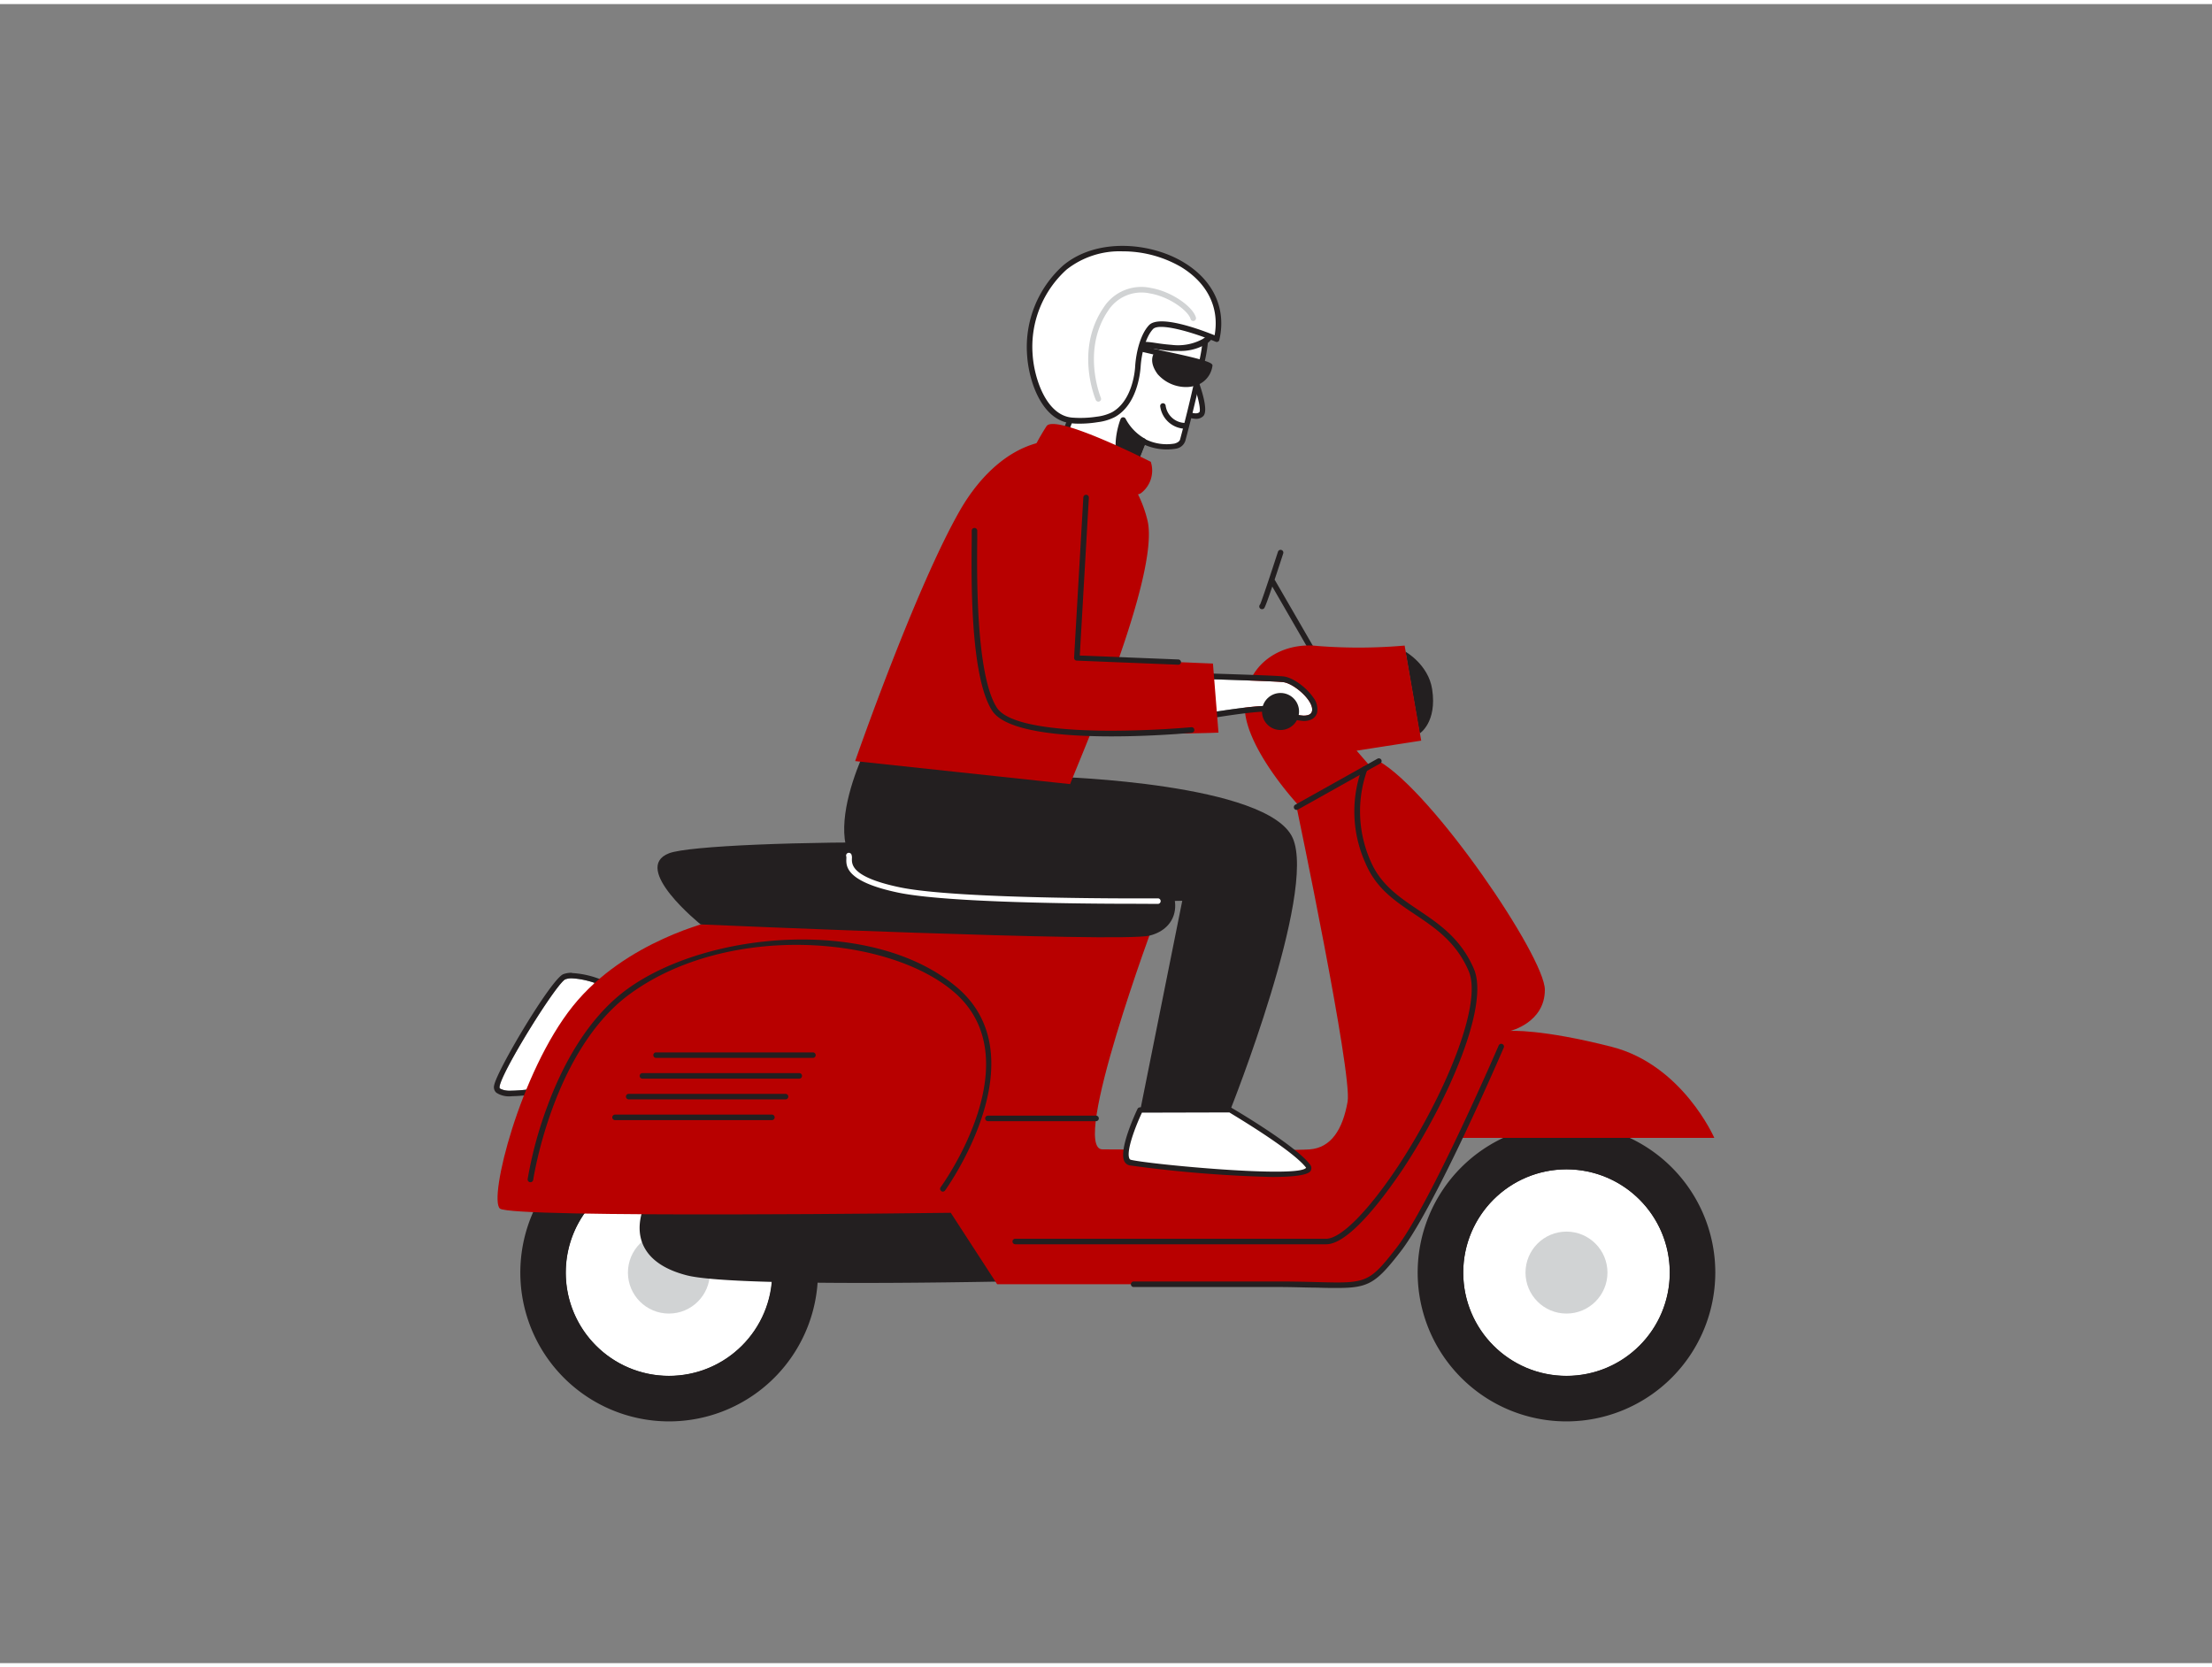 <svg xmlns="http://www.w3.org/2000/svg" viewBox="0 0 400 300" width="406" height="306" class="illustration styles_illustrationTablet__1DWOa"><rect x="0" y="0" width="400" height="300" fill="#808080" stroke="none"/><g id="_222_motorcycle_flatline" data-name="#222_motorcycle_flatline"><path d="M215.85,67.3s2.32,5.92,1.38,6.85-3.14-.3-3.14-.3" fill="#fff"></path><path d="M216.24,75a5.62,5.62,0,0,1-2.39-.7.5.5,0,0,1-.2-.68.5.5,0,0,1,.68-.19c.61.33,2,.87,2.55.37.35-.43-.35-3.38-1.49-6.3a.5.5,0,0,1,.93-.37c.73,1.87,2.33,6.34,1.26,7.38A1.8,1.8,0,0,1,216.24,75Z" fill="#231f20"></path><path d="M216.93,55.86c2.29,3.43.31,9-.52,12.76q-1.16,5.16-2.53,10.26c-.58,2.16-6.24,1-7.1.13l-5,12.66a35.59,35.59,0,0,1-6.62-4.15c-4.11-3.08-3.5-6.65-3.5-6.65,1.74-6.9,5.72-14.3,8.62-20.83a10.86,10.86,0,0,1,2.52-3.85,10.53,10.53,0,0,1,3.36-1.82c2.78-1,6-1.78,8.63-.39A5.67,5.67,0,0,1,216.93,55.86Z" fill="#fff"></path><path d="M201.78,92.17a.63.63,0,0,1-.19,0,36.79,36.79,0,0,1-6.73-4.22c-4.3-3.23-3.72-7-3.7-7.13,1.33-5.24,3.86-10.64,6.32-15.86.81-1.74,1.61-3.44,2.34-5.09a11.22,11.22,0,0,1,2.65-4A11.24,11.24,0,0,1,206,53.9c2.43-.92,6-2,9-.37a6.29,6.29,0,0,1,2.33,2h0c2.05,3.08.91,7.63,0,11.28-.17.66-.33,1.28-.45,1.86-.77,3.43-1.62,6.9-2.53,10.29a2.11,2.11,0,0,1-1.67,1.43,10,10,0,0,1-5.68-.69l-4.77,12.11a.57.57,0,0,1-.27.28A.69.69,0,0,1,201.78,92.17Zm9.7-38.46a14.77,14.77,0,0,0-5.15,1.13,10.64,10.64,0,0,0-3.2,1.72,10.18,10.18,0,0,0-2.39,3.69c-.74,1.65-1.54,3.36-2.36,5.1C196,70.53,193.44,75.89,192.14,81c0,.09-.47,3.27,3.32,6.12a40.41,40.41,0,0,0,6,3.87l4.8-12.16a.49.49,0,0,1,.37-.31.51.51,0,0,1,.45.14,8.58,8.58,0,0,0,5.31.81q.83-.23,1-.72c.91-3.38,1.76-6.83,2.52-10.24.13-.59.29-1.23.46-1.89.86-3.47,1.94-7.78.14-10.48h0a5.23,5.23,0,0,0-2-1.72A6.51,6.51,0,0,0,211.48,53.71Z" fill="#231f20"></path><path d="M214.35,76.29a4.14,4.14,0,0,1-4-3.56" fill="#fff"></path><path d="M214.34,76.79a4.67,4.67,0,0,1-4.53-4,.5.5,0,0,1,.38-.6.49.49,0,0,1,.59.38,3.62,3.62,0,0,0,3.55,3.17.5.5,0,0,1,0,1Z" fill="#231f20"></path><path d="M206.78,79a9.44,9.44,0,0,1-3.68-3.84s-2.7,7,1.47,9.43Z" fill="#231f20"></path><path d="M204.57,85.1a.45.45,0,0,1-.25-.07c-4.48-2.66-1.8-9.74-1.68-10a.5.5,0,0,1,.93,0A8.89,8.89,0,0,0,207,78.57a.5.5,0,0,1,.22.62L205,84.78a.49.49,0,0,1-.31.29A.41.41,0,0,1,204.57,85.1Zm-1.34-8.65c-.5,1.84-1.13,5.54,1.11,7.38l1.82-4.61A10.74,10.74,0,0,1,203.23,76.45Z" fill="#231f20"></path><path d="M218.74,65.45c.1-.47-9.36-2.43-9.36-2.43s-1.43,1.17.37,3.6S217.75,70.25,218.74,65.45Z" fill="#231f20"></path><path d="M214.58,69.25a6.85,6.85,0,0,1-5.24-2.33c-2.05-2.78-.3-4.27-.28-4.28a.5.5,0,0,1,.42-.11c10,2.06,9.87,2.47,9.75,3h0a4.32,4.32,0,0,1-3.42,3.56A5.46,5.46,0,0,1,214.58,69.25Zm-5-5.68c-.22.34-.54,1.23.59,2.76a5.92,5.92,0,0,0,5.45,1.81,3.29,3.29,0,0,0,2.58-2.47C217.15,65.26,213.23,64.34,209.56,63.57Zm9.18,1.88h0Zm-.49-.1Z" fill="#231f20"></path><line x1="209.38" y1="63.02" x2="205.9" y2="62.21" fill="#231f20"></line><path d="M209.38,63.52h-.11l-3.48-.81a.5.5,0,1,1,.23-1l3.47.81a.5.5,0,0,1-.11,1Z" fill="#231f20"></path><path d="M217.66,61.13a3.5,3.5,0,0,0,1.62-1.92,3.63,3.63,0,0,0-.41-2.57c-1.65-3.26-5.7-4.77-9.32-4.31a9.28,9.28,0,0,0-4.48,1.73c-1.76,1.35-4.09,5.55-1.33,7.12a7.46,7.46,0,0,0,3.22.44c1.64.1,3.26.43,4.9.55A9.68,9.68,0,0,0,217.66,61.13Z" fill="#fff"></path><path d="M213.17,62.72c-.47,0-.92,0-1.35,0-.81-.06-1.62-.17-2.4-.27s-1.66-.23-2.49-.28l-.73,0a5.63,5.63,0,0,1-2.71-.48A2.91,2.91,0,0,1,202,59.2c-.14-2.1,1.53-4.57,2.8-5.53a9.7,9.7,0,0,1,4.72-1.84c4.14-.52,8.19,1.36,9.82,4.58a4.07,4.07,0,0,1,.45,2.93,4,4,0,0,1-1.84,2.22h0A9,9,0,0,1,213.17,62.72Zm-2.28-10a11.13,11.13,0,0,0-1.28.08,8.81,8.81,0,0,0-4.24,1.64c-1.08.83-2.51,3-2.4,4.67a1.88,1.88,0,0,0,1,1.62,4.88,4.88,0,0,0,2.22.35c.27,0,.53,0,.78,0,.86,0,1.73.16,2.56.28s1.56.2,2.34.26a9.3,9.3,0,0,0,5.51-1,3,3,0,0,0,1.4-1.63,3.13,3.13,0,0,0-.38-2.2A8.34,8.34,0,0,0,210.89,52.74Zm6.77,8.39h0Z" fill="#231f20"></path><path d="M201.27,74.31l.2-.11c3-1.75,4.1-5.77,4.31-8.72.14-2.07.81-5.37,2.35-7,1.89-2,11.88,2.16,11.88,2.16,3.25-14.23-17.9-21-27.45-13a19.18,19.18,0,0,0-6.33,15.76c.27,4.33,2.5,11.52,7.66,11.9a20.54,20.54,0,0,0,4.57-.18A8.77,8.77,0,0,0,201.27,74.31Z" fill="#fff"></path><path d="M195.38,75.87c-.51,0-1,0-1.52-.06-5.43-.39-7.84-7.6-8.13-12.36a19.81,19.81,0,0,1,6.5-16.17c6-5.05,15.8-4.25,21.85-.56,5.37,3.26,7.71,8.37,6.42,14a.48.48,0,0,1-.26.33.48.48,0,0,1-.42,0c-4-1.68-10.19-3.5-11.32-2.28-1.32,1.41-2.07,4.39-2.23,6.71-.1,1.58-.75,6.9-4.54,9.12l-.22.12a9.23,9.23,0,0,1-3,.88A20.82,20.82,0,0,1,195.38,75.87ZM203,44.71A15.49,15.49,0,0,0,192.88,48a18.79,18.79,0,0,0-6.15,15.35c.26,4.24,2.45,11.08,7.2,11.43a19.57,19.57,0,0,0,4.46-.18,8.34,8.34,0,0,0,2.65-.77h0l.18-.1c3.37-2,4-6.87,4.06-8.33.16-2.32.9-5.63,2.48-7.32,1.86-2,9.33.78,11.88,1.81.9-5-1.29-9.44-6.08-12.36A21,21,0,0,0,203,44.71Z" fill="#231f20"></path><path d="M198.61,71.89a.51.51,0,0,1-.46-.31c-.16-.37-3.75-9.11,1.4-16.69a8.1,8.1,0,0,1,8.56-3.56c3.9.67,7.65,3.47,8.15,5.35a.5.5,0,0,1-.36.61.5.5,0,0,1-.61-.35c-.37-1.39-3.69-4-7.35-4.62a7.17,7.17,0,0,0-7.56,3.13c-4.85,7.13-1.34,15.66-1.31,15.74a.5.5,0,0,1-.26.66A.71.71,0,0,1,198.61,71.89Z" fill="#d1d3d4"></path><path d="M237.94,118.45a.51.51,0,0,1-.44-.25l-7.73-13.39a.5.5,0,1,1,.86-.5l7.74,13.39a.49.49,0,0,1-.18.68A.47.47,0,0,1,237.94,118.45Z" fill="#231f20"></path><path d="M228.22,109.42a.54.54,0,0,1-.36-.14.51.51,0,0,1,0-.71c.24-.42,2.11-6.07,3.23-9.52a.5.5,0,1,1,.95.31c-3.09,9.53-3.36,9.81-3.47,9.92A.52.52,0,0,1,228.22,109.42Z" fill="#231f20"></path><path d="M254.15,117.1s4.15,2.32,4.83,6.8c.92,6-2.27,8-2.27,8Z" fill="#231f20"></path><path d="M107.55,177s-3.69-1.3-5.32-.65S89.35,195.2,90.4,196.09s6.32,0,6.32,0Z" fill="#fff"></path><path d="M103.41,176.17a15.43,15.43,0,0,1,4.14.83L96.72,196.09a30.3,30.3,0,0,1-4.22.4,3.69,3.69,0,0,1-2.1-.4c-1.05-.89,10.19-19.09,11.83-19.74a3.22,3.22,0,0,1,1.18-.18m0-1a4.16,4.16,0,0,0-1.55.25c-2.18.86-12,17.37-12.5,20.1a1.33,1.33,0,0,0,.39,1.33,4.19,4.19,0,0,0,2.75.64,32.36,32.36,0,0,0,4.39-.41l.47-.08.23-.42,10.83-19.09.59-1-1.13-.4a16.58,16.58,0,0,0-4.47-.88Z" fill="#231f20"></path><circle cx="120.96" cy="229.38" r="26.41" fill="#231f20"></circle><path d="M121,256.29a26.91,26.91,0,1,1,26.91-26.91A26.94,26.94,0,0,1,121,256.29Zm0-52.82a25.91,25.91,0,1,0,25.91,25.91A25.94,25.94,0,0,0,121,203.47Z" fill="#231f20"></path><circle cx="120.96" cy="229.38" r="18.67" fill="#fff"></circle><path d="M121,210.71a18.68,18.68,0,1,1-18.68,18.67A18.67,18.67,0,0,1,121,210.71m0-1a19.68,19.68,0,1,0,19.67,19.67A19.7,19.7,0,0,0,121,209.71Z" fill="#231f20"></path><circle cx="120.96" cy="229.38" r="7.41" fill="#d1d3d4"></circle><path d="M128.37,206.25c-10.12,4.46-19.43,19.17-4.08,23.13,8.75,2.26,60.7,1,60.7,1l-11.8-21S138.22,201.9,128.37,206.25Z" fill="#231f20"></path><path d="M156,231.25c-13.54,0-27.59-.28-31.83-1.38-6.62-1.71-8.26-5.23-8.48-7.89-.5-6.17,6-13.35,12.48-16.19h0c9.88-4.37,43.7,2.85,45.13,3.16a.51.51,0,0,1,.33.24l11.8,21a.55.55,0,0,1,0,.5.53.53,0,0,1-.43.25C183.91,230.93,170.24,231.25,156,231.25Zm-18-25.86c-4,0-7.34.37-9.47,1.31h0c-6,2.65-12.34,9.54-11.88,15.2.27,3.34,2.94,5.76,7.73,7,8,2.06,53,1.17,59.73,1l-11.28-20.05C170.58,209.4,151.12,205.39,138,205.39Zm-9.67.86h0Z" fill="#231f20"></path><circle cx="283.27" cy="229.38" r="26.41" fill="#231f20"></circle><path d="M283.27,256.29a26.91,26.91,0,1,1,26.91-26.91A26.94,26.94,0,0,1,283.27,256.29Zm0-52.82a25.91,25.91,0,1,0,25.91,25.91A25.95,25.95,0,0,0,283.27,203.47Z" fill="#231f20"></path><circle cx="283.27" cy="229.38" r="18.67" fill="#fff"></circle><path d="M283.27,210.71a18.68,18.68,0,1,1-18.67,18.67,18.67,18.67,0,0,1,18.67-18.67m0-1A19.68,19.68,0,1,0,303,229.38a19.7,19.7,0,0,0-19.68-19.67Z" fill="#231f20"></path><circle cx="283.27" cy="229.38" r="7.41" fill="#d1d3d4"></circle><path d="M249.34,136.89l-14.87,8.33s10.11,48.19,9.22,53.25-3,8.33-6.84,8.63-31.54,0-37.49,0,9.46-41.35,9.46-41.35H129.15s-16.06,3.57-25.58,15.47S88.31,216,90.4,217.8s81.53.77,81.53.77l8.39,12.92H244c9.52,0,19.93-26.47,19.93-26.47H310s-5.75-13.19-18.54-16.46-18.35-2.88-18.35-2.88,6.25-1.49,6.25-7.44S259.16,142.54,249.34,136.89Z" fill="#b80000"></path><path d="M126.7,166.42S114,156.23,121,153.55s82.15-3.27,87.86,2.38,4.23,11.23-1,12.52S126.7,166.42,126.7,166.42Z" fill="#231f20"></path><path d="M236.55,146.56c-.6-.15-11.47-11.75-11.46-19.49s6.65-11.75,13.14-11A95.27,95.27,0,0,0,254,116l3,17.19L245.32,135l3.87,4.47Z" fill="#b80000"></path><path d="M194.15,136.06c-1-.2-35.94-4.79-35.94-4.79s-12.42,22.16-.12,27,55.7,3.88,55.7,3.88L206.2,200h16.27s15.66-39.27,11.3-49.19-42.42-11.07-42.42-11.07Z" fill="#231f20"></path><path d="M154.64,136.89s10.9-31.34,19-45.42c3.69-6.4,9.76-12.46,17.6-12.62,3.47-.07,6.41.42,9.07,2.73a22.57,22.57,0,0,1,7.2,11.82c2.27,9.65-11.87,42.17-14,47.65Z" fill="#b80000"></path><path d="M216.32,122s13.68.4,15.67.6,5.75,3.48,5.25,5.31-5.66-.12-7.14-.85-14.56,1.61-14.56,1.61Z" fill="#fff"></path><path d="M216.32,122s13.68.4,15.67.6,5.75,3.48,5.25,5.31c-.15.55-.73.76-1.5.76a16.51,16.51,0,0,1-5.64-1.61,3.13,3.13,0,0,0-1.17-.14c-3.61,0-13.39,1.75-13.39,1.75l.78-6.67m-.89-1-.11.91-.78,6.66-.16,1.34,1.33-.23c.1,0,9.74-1.74,13.22-1.74a3.62,3.62,0,0,1,.77,0,17.06,17.06,0,0,0,6,1.7c1.79,0,2.32-.94,2.47-1.5a3.46,3.46,0,0,0-.75-2.83c-1.14-1.66-3.57-3.56-5.37-3.74-2-.2-15.18-.58-15.74-.6l-.92,0Z" fill="#231f20"></path><path d="M170.5,214.74a.46.46,0,0,1-.29-.1.5.5,0,0,1-.11-.7c.17-.23,16.8-23.17,2.26-35.42-12.12-10.21-40.87-12.3-58.37.42C100,189.07,96.46,212.37,96.42,212.61a.5.5,0,1,1-1-.15A72.56,72.56,0,0,1,99,199.25c2.44-6.63,6.93-15.68,14.41-21.12C128,167.52,157.85,165,173,177.76s-1.93,36.54-2.1,36.77A.49.49,0,0,1,170.5,214.74Z" fill="#231f20"></path><path d="M198.2,202H178.65a.5.5,0,0,1-.5-.5.5.5,0,0,1,.5-.5H198.2a.5.5,0,0,1,.5.5A.5.5,0,0,1,198.2,202Z" fill="#231f20"></path><path d="M239.82,224.26H183.59a.51.51,0,0,1-.5-.5.5.5,0,0,1,.5-.5h56.23c2.65,0,7.61-5,13-13.12,8.3-12.61,15.35-29.24,12.77-35.27-2.24-5.22-6-7.78-9.72-10.26s-7.09-4.76-9-9.38a22.7,22.7,0,0,1-.57-17.06.5.5,0,1,1,.91.41,22.16,22.16,0,0,0,.58,16.26c1.82,4.35,5.14,6.58,8.66,8.95,3.8,2.55,7.73,5.2,10.08,10.68,2.82,6.58-4.52,23.57-12.86,36.22C250.91,214.77,244.18,224.26,239.82,224.26Z" fill="#231f20"></path><path d="M241.85,232.16c-1,0-2.23,0-3.62-.06-1.88,0-4.22-.11-7-.11H205a.5.5,0,0,1-.5-.5.51.51,0,0,1,.5-.5h26.18c2.83,0,5.18.06,7.07.11,8.76.22,9.28.23,14.22-6.12,6.11-7.85,18.39-36.33,18.52-36.62a.5.5,0,1,1,.91.4c-.5,1.17-12.46,28.88-18.64,36.83C248.84,231.29,247.49,232.16,241.85,232.16Z" fill="#231f20"></path><path d="M206.2,200s-4.31,8.92-1.78,9.52,34.68,4.05,32.13.63S222.47,200,222.47,200Z" fill="#fff"></path><path d="M230,212.09A228.2,228.2,0,0,1,204.3,210a1.38,1.38,0,0,1-1-.78c-1-2.18,2.05-8.7,2.4-9.44a.51.51,0,0,1,.45-.28h16.27a.45.45,0,0,1,.25.07c.47.27,11.64,6.82,14.23,10.28A1,1,0,0,1,237,211C236.5,211.79,233.74,212.09,230,212.09Zm-23.5-11.63c-1.25,2.65-2.88,7-2.27,8.29a.39.39,0,0,0,.28.24c3.46.82,30.35,3.36,31.68,1.43-2.39-3.13-12.67-9.25-13.88-10Z" fill="#231f20"></path><path d="M196.53,91.25l-1.82,27,24.63,1,1,12.49s-33.51,1.5-40.46-4.21S177.49,94,181.26,90.06,197.11,82.78,196.53,91.25Z" fill="#b80000"></path><path d="M147,190.56H118.64a.5.5,0,1,1,0-1H147a.5.5,0,0,1,0,1Z" fill="#231f20"></path><path d="M144.53,194.31H116.17a.5.5,0,0,1,0-1h28.36a.5.5,0,1,1,0,1Z" fill="#231f20"></path><path d="M142.05,198.06H113.69a.51.51,0,0,1-.5-.5.5.5,0,0,1,.5-.5h28.36a.5.5,0,0,1,.5.5A.5.5,0,0,1,142.05,198.06Z" fill="#231f20"></path><path d="M139.58,201.81H111.22a.5.5,0,0,1-.5-.5.5.5,0,0,1,.5-.5h28.36a.5.5,0,0,1,.5.5A.5.5,0,0,1,139.58,201.81Z" fill="#231f20"></path><path d="M234.47,145.72a.49.49,0,0,1-.44-.26.5.5,0,0,1,.19-.68l14.88-8.33a.51.51,0,0,1,.68.19.5.5,0,0,1-.2.68l-14.87,8.33A.44.44,0,0,1,234.47,145.72Z" fill="#231f20"></path><circle cx="231.56" cy="127.92" r="3.35" fill="#231f20"></circle><path d="M213.05,119.46h0l-18.34-.74a.48.48,0,0,1-.35-.16.53.53,0,0,1-.13-.36l1.67-29a.5.5,0,1,1,1,.06l-1.64,28.54,17.83.71a.51.51,0,0,1,.48.52A.5.5,0,0,1,213.05,119.46Z" fill="#231f20"></path><path d="M201,132.42c-8.95,0-19.16-.88-21.59-4.65-4-6.2-3.77-24.21-3.69-31,0-.65,0-1.17,0-1.54a.5.5,0,1,1,1,0c0,.37,0,.9,0,1.55-.07,6.06-.28,24.49,3.54,30.44,1.67,2.6,8.25,4,19,4.17,8.25.1,16.09-.62,16.17-.63a.5.5,0,1,1,.09,1C215,131.82,208.45,132.42,201,132.42Z" fill="#231f20"></path><path d="M208.1,82.77S190.83,74,189.25,76.32A40.55,40.55,0,0,0,186.18,82s17.43,8.73,20.26,6.35A5.14,5.14,0,0,0,208.1,82.77Z" fill="#b80000"></path><path d="M205.33,162.69c-9.71,0-34-.19-42.82-2-9.63-2-9.52-4.83-9.46-6.19,0-.12,0-.27,0-.32a.5.5,0,0,1,.23-.66.52.52,0,0,1,.68.24,1.68,1.68,0,0,1,.09.78c0,1-.14,3.33,8.66,5.17,10.8,2.26,46.31,2,46.67,2a.49.49,0,0,1,.5.5.5.5,0,0,1-.5.5Z" fill="#fff"></path></g></svg>
